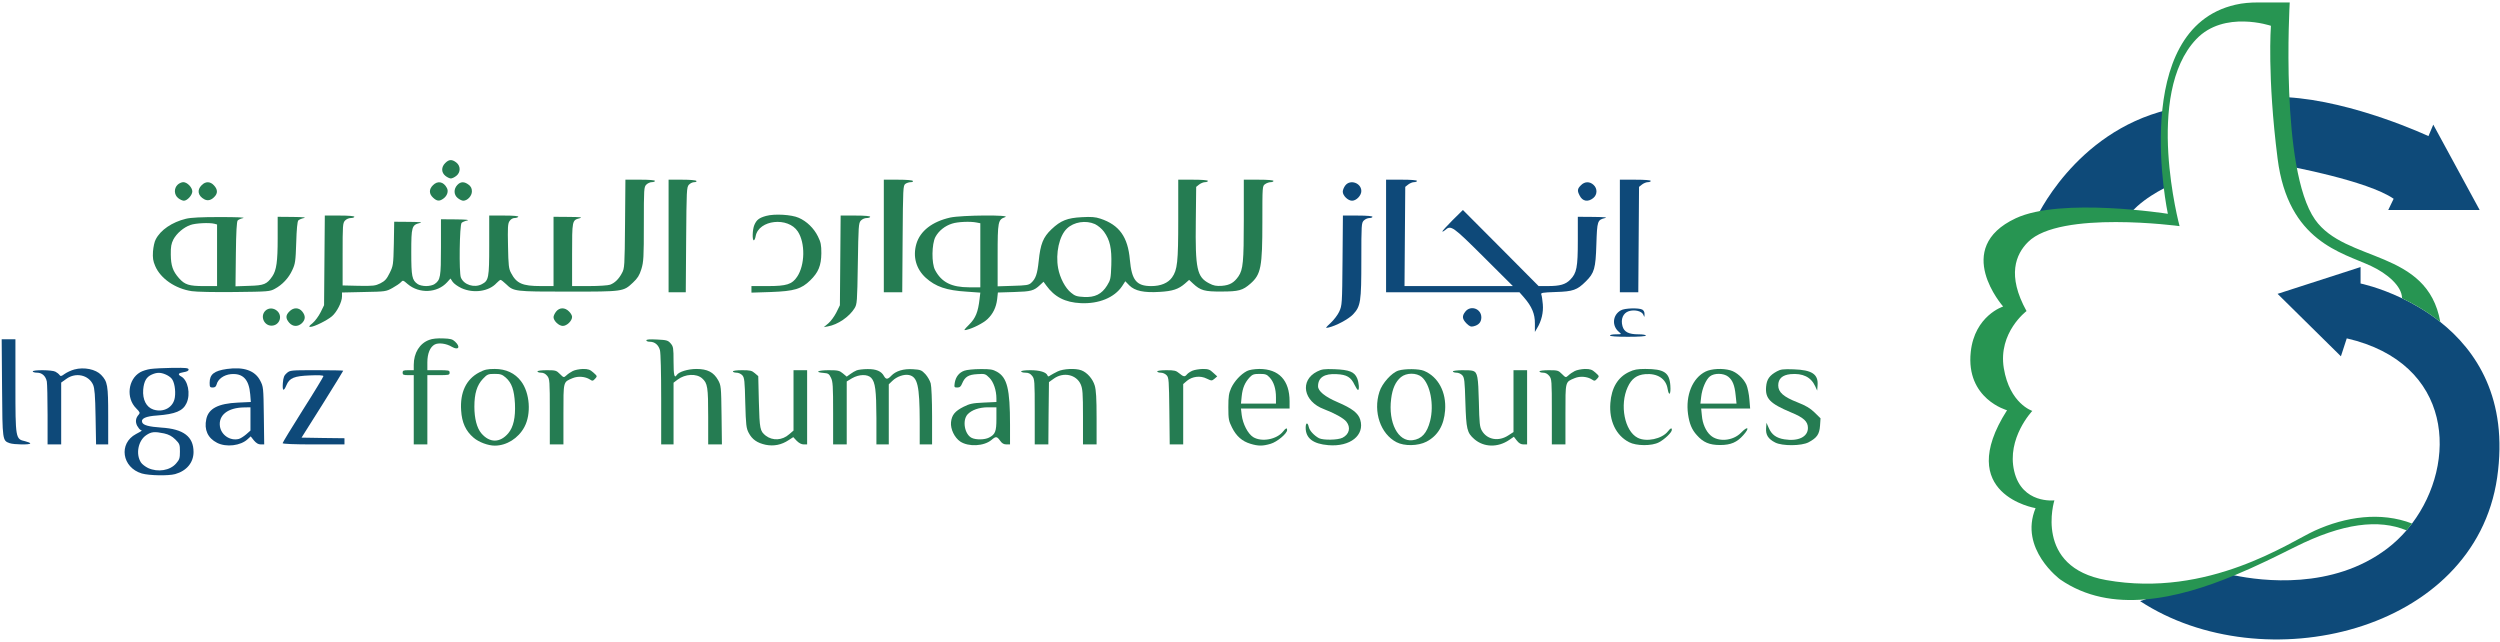 <svg width="226" height="58" viewBox="0 0 226 58" fill="none" xmlns="http://www.w3.org/2000/svg">
<g clip-path="url(#clip0_2496_2155)">
<path d="M40.254 14.735C39.874 15.104 39.885 15.595 40.265 15.898C40.433 16.032 40.646 16.132 40.758 16.132C40.869 16.132 41.082 16.032 41.249 15.898C41.652 15.584 41.652 15.003 41.249 14.69C40.858 14.388 40.59 14.399 40.254 14.735Z" fill="#257C52"/>
<path d="M56.504 20.235C56.47 24.082 56.459 24.261 56.224 24.686C55.944 25.223 55.575 25.581 55.151 25.737C54.971 25.804 54.133 25.86 53.272 25.86H51.717V23.031C51.717 19.922 51.717 19.911 52.388 19.732C52.701 19.642 52.5 19.62 51.415 19.609L50.04 19.598V22.729V25.86H48.866C47.233 25.86 46.696 25.625 46.204 24.686C45.992 24.294 45.958 24.015 45.925 22.248C45.891 20.559 45.902 20.224 46.059 19.989C46.17 19.821 46.349 19.709 46.517 19.709C46.663 19.709 46.819 19.654 46.853 19.598C46.897 19.531 46.439 19.486 45.578 19.486H44.225V22.17C44.225 25.133 44.18 25.368 43.554 25.692C42.872 26.05 41.932 25.748 41.664 25.088C41.485 24.664 41.541 20.336 41.731 20.146C41.798 20.079 42.022 19.978 42.234 19.933C42.48 19.877 42.167 19.844 41.239 19.832L39.863 19.821V22.337C39.863 25.044 39.819 25.312 39.282 25.681C39.148 25.782 38.801 25.86 38.521 25.86C38.242 25.86 37.895 25.782 37.761 25.681C37.246 25.323 37.179 25.01 37.179 22.807C37.179 20.492 37.224 20.336 37.962 20.157C38.242 20.09 37.962 20.067 37.001 20.056L35.636 20.045L35.603 22.036C35.558 23.97 35.547 24.026 35.222 24.686C34.954 25.234 34.797 25.402 34.384 25.614C33.925 25.838 33.746 25.86 32.427 25.838L30.973 25.804V22.997C30.973 20.381 30.984 20.168 31.185 19.944C31.308 19.81 31.532 19.709 31.722 19.709C31.89 19.709 32.035 19.654 32.035 19.598C32.035 19.531 31.521 19.486 30.704 19.486H29.363L29.329 23.534L29.296 27.593L28.982 28.231C28.803 28.589 28.479 29.025 28.255 29.215C27.92 29.483 27.886 29.55 28.065 29.55C28.39 29.55 29.564 28.969 30.011 28.589C30.447 28.22 30.917 27.303 30.917 26.799V26.442L32.908 26.397C34.842 26.363 34.898 26.352 35.468 26.039C35.793 25.86 36.139 25.625 36.24 25.514C36.419 25.312 36.441 25.323 36.855 25.681C37.895 26.565 39.517 26.498 40.411 25.525L40.724 25.178L40.915 25.469C41.026 25.637 41.384 25.894 41.72 26.05C42.804 26.542 44.191 26.352 44.885 25.592C45.041 25.435 45.198 25.301 45.254 25.301C45.309 25.301 45.533 25.48 45.757 25.692C46.439 26.352 46.517 26.363 51.382 26.363C56.369 26.363 56.347 26.363 57.219 25.547C57.644 25.145 57.801 24.898 57.98 24.328C58.181 23.668 58.203 23.277 58.203 20.258C58.203 17.059 58.215 16.903 58.427 16.69C58.55 16.567 58.774 16.466 58.93 16.466C59.087 16.466 59.21 16.411 59.21 16.355C59.21 16.288 58.696 16.243 57.879 16.243H56.537L56.504 20.235Z" fill="#257C52"/>
<path d="M60.44 21.332V26.42H61.223H61.994L62.028 21.679C62.062 17.195 62.073 16.926 62.274 16.702C62.397 16.568 62.609 16.468 62.755 16.468C62.911 16.468 62.99 16.423 62.956 16.356C62.911 16.289 62.363 16.244 61.659 16.244H60.44V21.332Z" fill="#257C52"/>
<path d="M79.897 21.332V26.42H80.736H81.563L81.597 21.601C81.63 16.982 81.641 16.781 81.843 16.624C81.966 16.535 82.178 16.468 82.335 16.468C82.48 16.468 82.558 16.423 82.525 16.356C82.48 16.289 81.91 16.244 81.172 16.244H79.897V21.332Z" fill="#257C52"/>
<path d="M106.513 19.845C106.513 23.726 106.435 24.397 105.954 25.079C105.596 25.582 104.937 25.862 104.076 25.862C102.734 25.862 102.309 25.336 102.141 23.491C101.962 21.422 101.19 20.337 99.479 19.767C99.01 19.61 98.652 19.588 97.802 19.633C96.482 19.7 95.89 19.935 95.051 20.729C94.302 21.444 94.056 22.048 93.899 23.591C93.776 24.766 93.631 25.202 93.206 25.582C92.993 25.772 92.77 25.806 91.573 25.839L90.186 25.884V23.099C90.186 20.024 90.22 19.856 90.857 19.633C91.517 19.409 86.932 19.443 85.903 19.666C84.271 20.035 83.186 20.874 82.839 22.048C82.504 23.2 82.817 24.318 83.689 25.112C84.584 25.918 85.557 26.253 87.379 26.365L88.621 26.454L88.554 27.025C88.419 28.21 88.196 28.758 87.614 29.34C87.111 29.843 87.089 29.887 87.368 29.82C87.95 29.686 88.9 29.205 89.269 28.847C89.773 28.367 90.052 27.785 90.142 27.058L90.209 26.443L91.685 26.398C93.217 26.354 93.463 26.287 94.022 25.761L94.335 25.47L94.581 25.806C95.331 26.846 96.281 27.338 97.701 27.405C99.334 27.483 100.743 26.902 101.436 25.873L101.727 25.425L102.096 25.806C102.599 26.298 103.405 26.477 104.836 26.387C106.01 26.32 106.536 26.141 107.117 25.638L107.498 25.302L107.844 25.627C108.526 26.264 108.895 26.365 110.427 26.354C111.982 26.354 112.34 26.253 113.044 25.638C113.995 24.799 114.118 24.139 114.118 20.047C114.118 16.837 114.118 16.815 114.364 16.647C114.498 16.546 114.733 16.468 114.867 16.468C115.013 16.468 115.124 16.412 115.124 16.356C115.124 16.289 114.599 16.244 113.782 16.244H112.44V19.879C112.44 23.681 112.373 24.363 111.96 24.978C111.557 25.56 111.166 25.783 110.461 25.839C109.947 25.873 109.712 25.828 109.309 25.616C108.202 25.045 108.046 24.318 108.101 19.979L108.135 16.893L108.403 16.68C108.549 16.569 108.784 16.468 108.929 16.468C109.074 16.468 109.197 16.412 109.197 16.356C109.197 16.289 108.672 16.244 107.855 16.244H106.513V19.845ZM88.274 20.114L88.621 20.181V23.077V25.973H87.614C86.015 25.973 85.109 25.515 84.528 24.408C84.204 23.804 84.226 22.059 84.561 21.422C84.863 20.863 85.422 20.416 86.071 20.214C86.585 20.047 87.704 20.002 88.274 20.114ZM98.987 20.259C99.256 20.393 99.602 20.673 99.804 20.952C100.34 21.701 100.508 22.44 100.463 23.949C100.419 25.179 100.396 25.302 100.083 25.806C99.602 26.588 98.976 26.902 97.992 26.846C97.355 26.812 97.176 26.756 96.829 26.465C96.303 26.052 95.811 25.112 95.655 24.24C95.409 22.898 95.755 21.321 96.449 20.662C97.075 20.058 98.16 19.89 98.987 20.259Z" fill="#257C52"/>
<path d="M125.301 21.331V26.419H131.329H137.357L137.77 26.889C138.486 27.716 138.766 28.387 138.754 29.249V30.009L138.956 29.662C139.347 29.025 139.537 28.242 139.47 27.504C139.437 27.124 139.381 26.732 139.336 26.632C139.269 26.464 139.414 26.442 140.644 26.397C142.199 26.352 142.579 26.218 143.351 25.446C144.133 24.675 144.245 24.272 144.312 22.091C144.38 19.967 144.402 19.877 145.106 19.709C145.364 19.654 145.028 19.62 144.066 19.609L142.635 19.598V21.756C142.635 24.172 142.534 24.686 141.953 25.279C141.528 25.715 141.025 25.86 139.94 25.86H139.09L135.668 22.416L132.246 18.983L131.295 19.922C130.77 20.448 130.367 20.895 130.39 20.928C130.423 20.951 130.535 20.895 130.647 20.794C131.161 20.325 131.329 20.448 134.125 23.232L136.764 25.86H131.866H126.968L127.001 21.376L127.035 16.891L127.303 16.679C127.449 16.567 127.683 16.466 127.829 16.466C127.974 16.466 128.097 16.411 128.097 16.355C128.097 16.288 127.56 16.243 126.699 16.243H125.301V21.331Z" fill="#0E4979"/>
<path d="M146.436 21.332V26.42H147.275H148.102L148.136 21.657L148.169 16.892L148.438 16.68C148.583 16.568 148.818 16.468 148.963 16.468C149.109 16.468 149.232 16.412 149.232 16.356C149.232 16.289 148.695 16.244 147.834 16.244H146.436V21.332Z" fill="#0E4979"/>
<path d="M16.065 16.691C15.707 17.026 15.73 17.608 16.11 17.91C16.278 18.044 16.501 18.145 16.624 18.145C16.926 18.145 17.385 17.641 17.385 17.306C17.385 16.948 16.926 16.467 16.568 16.467C16.423 16.467 16.199 16.568 16.065 16.691Z" fill="#257C52"/>
<path d="M18.224 16.747C17.788 17.172 17.888 17.709 18.481 18.022C18.783 18.178 19.107 18.1 19.398 17.776C19.7 17.463 19.677 17.116 19.342 16.758C19.006 16.389 18.581 16.378 18.224 16.747Z" fill="#257C52"/>
<path d="M39.136 16.747C38.767 17.105 38.778 17.53 39.147 17.866C39.494 18.19 39.717 18.212 40.064 17.966C40.422 17.72 40.567 17.295 40.399 16.993C40.097 16.412 39.561 16.311 39.136 16.747Z" fill="#257C52"/>
<path d="M41.34 16.724C40.994 17.093 41.016 17.619 41.385 17.91C41.553 18.044 41.765 18.145 41.877 18.145C42.257 18.145 42.66 17.708 42.66 17.306C42.66 17.037 42.582 16.87 42.369 16.702C41.978 16.4 41.642 16.4 41.34 16.724Z" fill="#257C52"/>
<path d="M121.621 16.758C121.487 16.926 121.386 17.183 121.386 17.328C121.386 17.686 121.856 18.145 122.225 18.145C122.616 18.145 123.064 17.675 123.064 17.272C123.064 16.545 122.068 16.188 121.621 16.758Z" fill="#0E4979"/>
<path d="M142.916 16.747C142.591 17.06 142.569 17.25 142.804 17.686C143.061 18.2 143.542 18.29 144.023 17.91C144.403 17.608 144.425 17.049 144.056 16.713C143.71 16.389 143.251 16.4 142.916 16.747Z" fill="#0E4979"/>
<path d="M69.251 19.52C68.614 19.699 68.39 19.878 68.189 20.348C68.021 20.75 67.987 21.724 68.144 21.724C68.2 21.724 68.278 21.556 68.312 21.343C68.591 19.867 71.242 19.576 72.125 20.93C72.807 21.97 72.774 23.96 72.058 25.022C71.6 25.705 71.108 25.861 69.408 25.861H67.931V26.152V26.454L69.698 26.398C71.801 26.32 72.438 26.13 73.243 25.347C73.981 24.631 74.239 24.005 74.25 22.898C74.25 22.137 74.205 21.902 73.937 21.366C73.579 20.639 72.93 20.001 72.203 19.688C71.555 19.397 70 19.308 69.251 19.52Z" fill="#257C52"/>
<path d="M75.96 23.535L75.927 27.594L75.614 28.232C75.435 28.589 75.11 29.037 74.887 29.227L74.473 29.573L74.842 29.506C75.737 29.35 76.765 28.645 77.246 27.874C77.481 27.494 77.492 27.337 77.548 23.837C77.604 20.448 77.615 20.169 77.817 19.945C77.94 19.811 78.163 19.71 78.353 19.71C78.521 19.71 78.666 19.654 78.666 19.598C78.666 19.531 78.152 19.486 77.336 19.486H75.994L75.96 23.535Z" fill="#257C52"/>
<path d="M121.365 23.535C121.332 27.494 121.32 27.606 121.074 28.154C120.94 28.456 120.582 28.925 120.291 29.194C119.788 29.664 119.788 29.675 120.101 29.608C120.784 29.451 121.891 28.858 122.304 28.433C123.009 27.684 123.065 27.304 123.065 23.491C123.065 20.303 123.076 20.147 123.289 19.934C123.412 19.811 123.635 19.711 123.792 19.711C123.948 19.711 124.071 19.655 124.071 19.599C124.071 19.532 123.557 19.487 122.741 19.487H121.399L121.365 23.535Z" fill="#0E4979"/>
<path d="M16.804 19.778C15.563 20.08 14.512 20.785 14.076 21.646C13.964 21.836 13.863 22.328 13.83 22.731C13.796 23.323 13.83 23.581 14.031 24.05C14.512 25.18 15.842 26.097 17.33 26.32C17.744 26.387 19.421 26.421 21.221 26.399C24.241 26.365 24.398 26.354 24.845 26.108C25.516 25.75 26.097 25.135 26.422 24.419C26.69 23.849 26.724 23.625 26.779 21.925C26.813 20.74 26.88 20.013 26.97 19.924C27.037 19.857 27.26 19.756 27.473 19.711C27.719 19.655 27.406 19.622 26.477 19.611L25.102 19.599V21.556C25.102 23.67 24.99 24.43 24.621 24.978C24.129 25.694 23.872 25.806 22.519 25.84L21.289 25.884L21.322 22.965C21.345 20.953 21.4 20.013 21.49 19.924C21.557 19.857 21.781 19.756 21.993 19.711C22.206 19.655 21.356 19.622 19.902 19.622C18.18 19.622 17.252 19.666 16.804 19.778ZM19.376 20.226L19.622 20.293V23.077V25.862H18.448C17.084 25.862 16.704 25.739 16.178 25.146C15.619 24.509 15.451 24.017 15.44 23.01C15.429 22.294 15.485 22.026 15.675 21.646C15.977 21.087 16.603 20.55 17.218 20.337C17.677 20.17 18.929 20.114 19.376 20.226Z" fill="#257C52"/>
<path d="M23.983 28.098C23.502 28.579 23.86 29.44 24.542 29.44C25.247 29.44 25.582 28.601 25.068 28.12C24.743 27.818 24.274 27.807 23.983 28.098Z" fill="#257C52"/>
<path d="M26.163 28.154C25.817 28.489 25.805 28.78 26.141 29.171C26.465 29.54 26.913 29.563 27.293 29.216C27.617 28.892 27.639 28.556 27.326 28.165C27.024 27.785 26.532 27.773 26.163 28.154Z" fill="#257C52"/>
<path d="M50.274 28.165C50.14 28.333 50.04 28.557 50.04 28.669C50.04 29.004 50.52 29.463 50.878 29.463C51.247 29.463 51.717 29.004 51.717 28.646C51.717 28.523 51.594 28.3 51.437 28.154C51.068 27.774 50.576 27.785 50.274 28.165Z" fill="#257C52"/>
<path d="M132.471 28.165C132.146 28.567 132.18 28.836 132.571 29.238C132.851 29.507 132.974 29.563 133.22 29.496C133.678 29.384 133.913 29.115 133.913 28.691C133.913 27.908 132.952 27.561 132.471 28.165Z" fill="#0E4979"/>
<path d="M146.528 28.053C145.767 28.467 145.689 29.473 146.371 30.021C146.606 30.211 146.595 30.223 146.08 30.223C145.779 30.223 145.544 30.267 145.544 30.334C145.544 30.402 146.159 30.446 147.165 30.446C148.172 30.446 148.787 30.402 148.787 30.334C148.787 30.267 148.485 30.223 148.116 30.223C147.232 30.223 146.819 30.01 146.673 29.485C146.494 28.847 146.729 28.299 147.244 28.131C147.769 27.964 148.429 28.12 148.563 28.467C148.653 28.702 148.664 28.702 148.664 28.411C148.675 28.221 148.597 28.064 148.462 27.986C148.138 27.818 146.874 27.852 146.528 28.053Z" fill="#0E4979"/>
<path d="M38.801 30.726C37.94 31.039 37.403 31.9 37.403 32.985V33.466H36.9C36.475 33.466 36.397 33.5 36.397 33.69C36.397 33.88 36.475 33.913 36.9 33.913H37.403V37.045V40.176H38.018H38.633V37.045V33.913H39.64C40.568 33.913 40.646 33.902 40.646 33.69C40.646 33.477 40.568 33.466 39.64 33.466H38.633V32.761C38.633 31.956 38.879 31.364 39.304 31.14C39.651 30.961 40.355 31.05 40.847 31.352C41.451 31.699 41.664 31.375 41.138 30.883C40.903 30.659 40.724 30.614 40.053 30.592C39.55 30.57 39.081 30.614 38.801 30.726Z" fill="#257C52"/>
<path d="M0.186 35.054C0.22 39.852 0.22 39.829 0.879 40.064C1.26 40.198 2.736 40.221 2.736 40.087C2.736 40.031 2.523 39.952 2.266 39.885C1.405 39.695 1.394 39.651 1.394 34.831V30.671H0.768H0.152L0.186 35.054Z" fill="#0E4979"/>
<path d="M58.429 30.771C58.429 30.838 58.563 30.894 58.742 30.894C59.189 30.894 59.525 31.174 59.659 31.654C59.726 31.9 59.771 33.678 59.771 36.116V40.176H60.33H60.889V37.391V34.596L61.258 34.316C61.94 33.801 62.958 33.746 63.472 34.204C63.964 34.64 64.02 34.987 64.02 37.66V40.176H64.646H65.261L65.228 37.514C65.194 34.931 65.183 34.853 64.915 34.361C64.512 33.645 63.953 33.354 62.958 33.354C62.186 33.354 61.359 33.611 61.18 33.902C60.967 34.238 60.889 33.913 60.889 32.694C60.889 31.453 60.867 31.33 60.632 31.05C60.386 30.771 60.285 30.737 59.402 30.693C58.719 30.659 58.429 30.681 58.429 30.771Z" fill="#257C52"/>
<path d="M6.728 33.399C6.426 33.477 6.035 33.667 5.845 33.801C5.543 34.025 5.476 34.036 5.375 33.891C5.308 33.801 5.14 33.667 5.006 33.6C4.704 33.432 2.959 33.421 2.959 33.578C2.959 33.634 3.138 33.69 3.351 33.69C3.798 33.69 4.134 33.992 4.234 34.495C4.268 34.685 4.301 36.038 4.301 37.503V40.176H4.916H5.531V37.38V34.584L6.001 34.249C6.851 33.634 8.014 33.891 8.417 34.786C8.551 35.11 8.607 35.714 8.64 37.682L8.685 40.176H9.233H9.781V37.604C9.781 34.808 9.725 34.506 9.144 33.891C8.651 33.377 7.6 33.164 6.728 33.399Z" fill="#0E4979"/>
<path d="M13.616 33.354C13.291 33.399 12.867 33.533 12.665 33.656C11.569 34.293 11.379 35.982 12.307 36.91C12.654 37.257 12.676 37.324 12.542 37.48C12.263 37.782 12.218 38.129 12.397 38.487C12.497 38.666 12.632 38.834 12.71 38.867C12.878 38.923 12.867 38.934 12.296 39.236C10.697 40.086 11.021 42.267 12.822 42.803C13.482 42.994 15.215 43.027 15.83 42.859C16.87 42.569 17.496 41.819 17.496 40.858C17.496 39.471 16.59 38.778 14.589 38.655C13.459 38.576 12.956 38.442 12.855 38.185C12.721 37.838 13.168 37.626 14.22 37.559C15.841 37.436 16.535 37.156 16.859 36.452C17.25 35.624 16.993 34.36 16.367 34.025C16.042 33.846 16.11 33.723 16.602 33.645C16.892 33.6 17.049 33.522 17.049 33.41C17.049 33.264 16.814 33.242 15.629 33.253C14.835 33.264 13.94 33.309 13.616 33.354ZM14.958 33.846C15.159 33.924 15.405 34.092 15.506 34.215C15.763 34.495 15.897 35.289 15.808 35.915C15.685 36.821 14.79 37.324 13.862 37.022C13.224 36.809 12.878 36.127 12.945 35.221C13.012 34.461 13.236 34.07 13.728 33.857C14.186 33.656 14.51 33.656 14.958 33.846ZM14.835 39.18C15.271 39.281 15.539 39.426 15.852 39.728C16.244 40.12 16.266 40.198 16.266 40.824C16.266 41.428 16.221 41.551 15.919 41.898C15.371 42.535 14.275 42.714 13.392 42.312C13.135 42.188 12.844 41.965 12.743 41.808C12.251 41.059 12.486 39.829 13.224 39.337C13.683 39.024 13.974 39.001 14.835 39.18Z" fill="#0E4979"/>
<path d="M20.518 33.354C19.355 33.521 18.952 33.834 18.952 34.606C18.952 34.986 18.985 35.031 19.232 35.031C19.433 35.031 19.522 34.953 19.578 34.763C19.701 34.271 20.227 33.89 20.864 33.823C21.96 33.723 22.508 34.293 22.62 35.646L22.676 36.34L21.513 36.395C19.735 36.474 18.851 36.932 18.65 37.883C18.438 38.844 18.784 39.605 19.623 40.03C20.451 40.455 21.759 40.298 22.396 39.694L22.665 39.448L22.956 39.817C23.168 40.063 23.347 40.175 23.57 40.175H23.884L23.85 37.57C23.817 35.031 23.805 34.953 23.526 34.416C23.056 33.499 22.038 33.141 20.518 33.354ZM22.642 37.872V38.923L22.251 39.269C22.027 39.459 21.725 39.65 21.58 39.683C20.797 39.873 19.992 39.325 19.88 38.531C19.746 37.525 20.596 36.854 22.061 36.831L22.642 36.82V37.872Z" fill="#0E4979"/>
<path d="M43.32 33.666C42.145 34.281 41.575 35.467 41.687 37.11C41.754 38.195 42.101 38.967 42.816 39.571C43.286 39.973 44.125 40.286 44.729 40.286C45.791 40.286 46.853 39.627 47.401 38.609C48.039 37.435 47.905 35.511 47.1 34.46C46.552 33.733 45.735 33.353 44.729 33.353C44.058 33.353 43.812 33.409 43.32 33.666ZM45.724 34.136C46.261 34.617 46.484 35.243 46.552 36.495C46.608 37.737 46.417 38.609 45.948 39.168C45.199 40.051 44.259 40.051 43.51 39.168C43.107 38.687 42.884 37.826 42.884 36.764C42.884 35.567 43.118 34.818 43.655 34.248C44.047 33.834 44.125 33.8 44.706 33.8C45.243 33.8 45.389 33.845 45.724 34.136Z" fill="#257C52"/>
<path d="M51.772 33.544C51.593 33.634 51.325 33.813 51.202 33.936C50.967 34.148 50.956 34.148 50.62 33.813C50.296 33.488 50.229 33.466 49.435 33.466C48.943 33.466 48.585 33.511 48.585 33.578C48.585 33.634 48.731 33.69 48.91 33.69C49.133 33.69 49.312 33.79 49.469 33.98C49.692 34.26 49.703 34.417 49.703 37.224V40.176H50.319H50.934V37.458C50.934 34.405 50.9 34.551 51.772 34.182C52.253 33.98 52.913 34.036 53.327 34.305C53.562 34.461 53.595 34.45 53.797 34.238C54.009 34.003 53.998 34.003 53.64 33.678C53.338 33.41 53.181 33.354 52.689 33.354C52.376 33.365 51.962 33.444 51.772 33.544Z" fill="#257C52"/>
<path d="M77.45 33.477C77.305 33.533 77.047 33.678 76.868 33.813L76.544 34.047L76.198 33.757C75.884 33.5 75.761 33.466 74.912 33.466C73.95 33.466 73.592 33.645 74.453 33.712C74.867 33.746 74.945 33.79 75.113 34.137C75.292 34.484 75.314 34.886 75.314 37.346V40.176H75.929H76.544V37.324V34.484L77.025 34.193C77.674 33.824 78.423 33.813 78.758 34.159C79.127 34.562 79.217 35.267 79.228 37.794V40.176H79.787H80.346V37.458V34.741L80.671 34.428C81.073 34.036 81.722 33.813 82.169 33.902C82.952 34.07 83.131 34.864 83.142 38.073V40.176H83.701H84.26V37.626C84.26 36.172 84.204 34.909 84.137 34.663C84.07 34.417 83.858 34.047 83.657 33.824C83.31 33.455 83.22 33.421 82.538 33.377C81.677 33.321 80.984 33.533 80.57 33.969C80.246 34.316 80.089 34.316 79.91 33.992C79.675 33.556 79.206 33.354 78.423 33.365C78.043 33.365 77.595 33.421 77.45 33.477Z" fill="#257C52"/>
<path d="M87.179 33.51C86.698 33.678 86.396 34.069 86.307 34.617C86.251 35.009 86.262 35.031 86.542 35.031C86.765 35.031 86.866 34.942 86.978 34.662C87.235 34.058 87.548 33.868 88.342 33.823C89.035 33.779 89.08 33.79 89.449 34.159C89.818 34.528 90.076 35.288 90.076 36.026V36.34L88.912 36.395C87.906 36.44 87.66 36.496 87.101 36.776C86.329 37.167 86.038 37.514 85.971 38.174C85.915 38.789 86.284 39.56 86.81 39.918C87.559 40.41 88.946 40.343 89.628 39.773C90.031 39.426 90.12 39.437 90.411 39.84C90.579 40.086 90.746 40.175 90.981 40.175H91.306V38.408C91.306 35.154 91.049 34.136 90.132 33.611C89.751 33.398 89.528 33.354 88.622 33.365C88.04 33.365 87.38 33.432 87.179 33.51ZM90.076 37.861C90.076 39.001 89.975 39.27 89.405 39.56C89.013 39.762 88.219 39.773 87.839 39.583C87.201 39.27 86.978 38.017 87.459 37.469C87.828 37.066 88.51 36.82 89.326 36.82H90.076V37.861Z" fill="#257C52"/>
<path d="M95.609 33.578C95.363 33.701 95.073 33.857 94.95 33.936C94.782 34.059 94.737 34.059 94.692 33.936C94.58 33.645 93.999 33.466 93.149 33.466C92.668 33.466 92.31 33.511 92.31 33.578C92.31 33.634 92.478 33.69 92.691 33.69C92.97 33.69 93.138 33.768 93.306 33.98C93.529 34.26 93.54 34.417 93.54 37.224V40.176H94.156H94.771L94.793 37.358L94.826 34.54L95.285 34.215C96.146 33.611 97.287 33.857 97.689 34.73C97.868 35.144 97.902 35.49 97.902 37.682V40.176H98.517H99.132V37.794C99.132 36.016 99.087 35.267 98.964 34.853C98.785 34.249 98.271 33.667 97.756 33.477C97.231 33.276 96.112 33.332 95.609 33.578Z" fill="#257C52"/>
<path d="M107.8 33.511C107.61 33.589 107.398 33.734 107.308 33.835C107.107 34.092 106.995 34.07 106.604 33.746C106.313 33.5 106.167 33.466 105.441 33.466C104.96 33.466 104.613 33.511 104.613 33.578C104.613 33.634 104.758 33.69 104.926 33.69C105.116 33.69 105.34 33.79 105.463 33.925C105.664 34.137 105.675 34.394 105.709 37.168L105.743 40.176H106.358H106.961V37.447V34.718L107.297 34.428C107.778 34.025 108.516 33.936 109.086 34.226C109.534 34.439 109.545 34.439 109.791 34.238L110.037 34.025L109.668 33.69C109.366 33.399 109.22 33.354 108.717 33.354C108.404 33.365 107.979 33.432 107.8 33.511Z" fill="#257C52"/>
<path d="M112.719 33.544C112.16 33.834 111.579 34.472 111.299 35.076C111.087 35.557 111.042 35.825 111.042 36.82C111.042 37.894 111.076 38.05 111.377 38.654C111.769 39.437 112.294 39.895 113.044 40.119C113.748 40.332 114.151 40.332 114.867 40.119C115.448 39.952 116.354 39.191 116.354 38.878C116.354 38.643 116.242 38.688 115.996 39.001C115.426 39.728 114.061 39.985 113.29 39.515C112.809 39.213 112.35 38.33 112.25 37.514L112.183 36.932H114.386H116.578V36.283C116.578 34.382 115.616 33.353 113.838 33.353C113.346 33.365 112.932 33.432 112.719 33.544ZM114.777 34.125C115.146 34.517 115.347 35.143 115.347 35.914V36.485H113.771H112.183L112.25 35.814C112.328 35.065 112.541 34.572 112.977 34.103C113.223 33.846 113.357 33.801 113.871 33.801C114.397 33.801 114.52 33.846 114.777 34.125Z" fill="#257C52"/>
<path d="M119.062 33.589C117.474 34.394 117.82 36.295 119.688 36.988C120.639 37.346 121.477 37.816 121.712 38.118C122.126 38.643 121.981 39.258 121.365 39.572C120.952 39.784 119.632 39.806 119.241 39.616C118.805 39.382 118.38 38.934 118.313 38.599C118.212 38.14 118.033 38.196 118.033 38.666C118.033 39.616 118.704 40.131 120.079 40.243C122.059 40.41 123.39 39.348 122.965 37.939C122.786 37.346 122.238 36.921 120.907 36.351C119.778 35.87 119.151 35.356 119.151 34.919C119.151 34.126 119.722 33.756 120.84 33.824C121.746 33.868 122.126 34.092 122.45 34.785C122.573 35.042 122.707 35.244 122.763 35.255C122.898 35.255 122.853 34.595 122.685 34.193C122.439 33.611 121.969 33.432 120.661 33.376C119.688 33.343 119.487 33.376 119.062 33.589Z" fill="#257C52"/>
<path d="M126.421 33.499C125.806 33.689 124.934 34.662 124.699 35.422C124.117 37.234 124.8 39.225 126.242 39.974C126.947 40.343 128.188 40.321 128.949 39.929C129.977 39.392 130.536 38.453 130.637 37.1C130.76 35.456 130.022 34.058 128.725 33.521C128.266 33.331 127.003 33.32 126.421 33.499ZM128.524 34.081C129.295 34.729 129.653 36.597 129.284 38.05C129.004 39.158 128.512 39.694 127.696 39.795C126.388 39.963 125.482 38.207 125.761 36.049C125.873 35.132 126.153 34.505 126.645 34.092C127.137 33.689 128.043 33.678 128.524 34.081Z" fill="#257C52"/>
<path d="M142.355 33.544C142.176 33.634 141.907 33.813 141.784 33.936C141.549 34.148 141.538 34.148 141.203 33.813C140.878 33.488 140.811 33.466 140.017 33.466C139.525 33.466 139.167 33.511 139.167 33.578C139.167 33.634 139.313 33.69 139.492 33.69C139.715 33.69 139.894 33.79 140.051 33.98C140.275 34.26 140.286 34.417 140.286 37.224V40.176H140.901H141.516V37.458C141.516 34.405 141.482 34.551 142.355 34.182C142.835 33.98 143.495 34.036 143.909 34.305C144.144 34.461 144.177 34.45 144.379 34.238C144.591 34.003 144.58 34.003 144.222 33.678C143.92 33.41 143.764 33.354 143.272 33.354C142.959 33.365 142.545 33.444 142.355 33.544Z" fill="#257C52"/>
<path d="M147.276 33.621C146.259 34.091 145.677 35.053 145.576 36.44C145.453 38.039 146.08 39.358 147.265 39.973C147.925 40.32 149.323 40.331 149.971 39.984C150.486 39.716 151.134 39.09 151.134 38.866C151.134 38.643 151.023 38.687 150.776 39C150.24 39.683 148.819 39.984 148.037 39.571C146.862 38.967 146.404 36.607 147.142 34.997C147.489 34.236 147.958 33.89 148.73 33.823C149.837 33.733 150.609 34.236 150.754 35.154C150.877 35.869 151.056 35.668 151 34.863C150.922 33.677 150.441 33.353 148.73 33.353C148.025 33.353 147.712 33.409 147.276 33.621Z" fill="#257C52"/>
<path d="M154.187 33.587C153.001 34.169 152.364 35.735 152.599 37.446C152.722 38.296 152.934 38.832 153.393 39.336C153.963 39.984 154.522 40.23 155.495 40.23C156.468 40.23 157.027 39.984 157.597 39.336C158.201 38.665 158.022 38.463 157.396 39.112C156.658 39.872 155.316 39.984 154.623 39.347C154.209 38.978 153.907 38.296 153.851 37.58L153.784 36.931H155.998H158.213L158.145 36.104C158.112 35.645 157.989 35.053 157.877 34.784C157.609 34.191 156.982 33.632 156.423 33.476C155.708 33.274 154.712 33.33 154.187 33.587ZM156.222 34.046C156.625 34.359 156.815 34.829 156.904 35.746L156.982 36.484H155.35H153.717L153.784 35.891C153.862 35.142 154.22 34.303 154.578 34.024C154.969 33.711 155.808 33.722 156.222 34.046Z" fill="#257C52"/>
<path d="M160.64 33.566C159.958 33.935 159.712 34.292 159.656 34.964C159.566 36.037 160.014 36.484 161.904 37.278C163.055 37.748 163.436 38.106 163.436 38.687C163.436 39.493 162.563 39.917 161.311 39.716C160.584 39.604 160.159 39.291 159.902 38.699L159.689 38.218L159.656 38.71C159.611 39.314 159.846 39.683 160.483 40.007C161.121 40.331 162.854 40.32 163.491 39.985C164.252 39.582 164.476 39.258 164.531 38.486L164.576 37.815L164.039 37.289C163.637 36.898 163.234 36.663 162.496 36.373C161.233 35.88 160.752 35.456 160.752 34.84C160.752 34.237 161.121 33.901 161.859 33.823C162.966 33.722 163.715 34.08 164.095 34.919L164.274 35.31L164.308 34.829C164.386 33.823 163.793 33.443 162.15 33.387C161.21 33.353 160.964 33.387 160.64 33.566Z" fill="#257C52"/>
<path d="M25.929 33.723C25.683 33.936 25.615 34.103 25.571 34.618C25.515 35.356 25.638 35.434 25.895 34.819C26.175 34.159 26.599 33.992 28.042 33.936C28.791 33.902 29.239 33.925 29.239 34.003C29.239 34.059 28.411 35.434 27.393 37.033C26.376 38.644 25.548 40.008 25.548 40.064C25.548 40.131 26.644 40.176 28.344 40.176H31.14V39.896V39.617L29.205 39.594L27.259 39.561L29.149 36.564C30.178 34.909 31.028 33.544 31.028 33.511C31.028 33.488 29.954 33.466 28.635 33.466C26.275 33.466 26.23 33.466 25.929 33.723Z" fill="#0E4979"/>
<path d="M66.254 33.578C66.254 33.633 66.399 33.689 66.567 33.689C66.757 33.689 66.981 33.79 67.104 33.924C67.294 34.137 67.328 34.405 67.372 36.418C67.428 38.442 67.462 38.711 67.685 39.136C67.999 39.728 68.446 40.041 69.218 40.209C69.944 40.354 70.649 40.22 71.297 39.784L71.711 39.516L72.024 39.851C72.226 40.053 72.449 40.175 72.651 40.175H72.964V36.821V33.466H72.349H71.734V36.194V38.923L71.342 39.258C70.716 39.818 69.844 39.862 69.218 39.382C68.703 38.968 68.669 38.789 68.602 36.34L68.546 34.002L68.233 33.734C67.965 33.499 67.808 33.466 67.082 33.466C66.601 33.466 66.254 33.511 66.254 33.578Z" fill="#257C52"/>
<path d="M131.34 33.577C131.34 33.633 131.486 33.689 131.653 33.689C131.844 33.689 132.067 33.79 132.19 33.924C132.38 34.136 132.414 34.405 132.47 36.362C132.548 38.811 132.615 39.113 133.275 39.694C134.136 40.443 135.4 40.477 136.429 39.773L136.854 39.482L137.122 39.828C137.312 40.074 137.491 40.175 137.726 40.175H138.05V36.82V33.465H137.435H136.82V36.261V39.057L136.373 39.347C135.489 39.94 134.449 39.761 133.968 38.945C133.767 38.598 133.733 38.307 133.689 36.317C133.633 34.058 133.566 33.678 133.174 33.532C132.884 33.42 131.34 33.454 131.34 33.577Z" fill="#257C52"/>
<path d="M216.385 17.969L215.896 18.985H224.162L219.968 11.267L219.532 12.305C219.532 12.305 212.792 9.14 206.755 8.789L205.895 9.531L206.755 15.001C206.756 15 214.021 16.327 216.385 17.969Z" fill="#0E4A79"/>
<path d="M195.97 16.856C195.97 16.856 193.232 18.086 192.19 19.845H184.014C184.014 19.845 187.49 11.992 195.97 9.922C195.97 9.921 195.657 14.668 195.97 16.856Z" fill="#0E4A79"/>
<path d="M220.603 29.105C219.435 28.181 218.23 27.484 217.142 26.964C215.041 25.959 213.395 25.628 213.395 25.628V24.141L205.894 26.564L211.618 32.21L212.147 30.588C221.821 32.822 222.182 41.848 218.049 47.326L217.549 47.943C217.028 48.548 216.448 49.098 215.819 49.577C210.867 53.353 204.444 52.521 201.988 52.012C201.341 51.878 200.971 51.764 200.971 51.764L197.065 53.092L193.924 54.184L193.469 54.344C204.566 61.611 223.71 57.234 225.743 43.171C226.772 36.04 223.857 31.689 220.603 29.105Z" fill="#0E4A79"/>
<path d="M218.049 47.326C217.889 47.536 217.722 47.747 217.549 47.944C215.037 46.91 211.808 47.276 207.46 49.451C205.869 50.245 203.999 51.181 201.987 52.013C199.433 53.071 196.649 53.962 193.923 54.185C191.206 54.416 188.551 53.979 186.242 52.383C186.242 52.383 182.491 49.628 184.015 45.936C184.015 45.936 176.573 44.706 181.436 37.086C181.436 37.086 177.698 36.065 178.156 31.811C178.51 28.526 181.084 27.708 181.084 27.708C181.084 27.708 176.426 22.446 182.223 19.732C186.32 17.813 195.974 19.328 195.974 19.328C195.974 19.328 192.421 2.641 202.081 0.428C202.744 0.273 203.43 0.222 204.11 0.222H206.992C206.992 0.222 206.097 15.302 209.276 19.845C212.036 23.785 219.433 22.491 220.605 29.107C219.437 28.183 218.232 27.485 217.144 26.965C217.144 25.872 215.804 24.727 214.347 24.047C211.709 22.817 206.854 21.85 205.896 14.349C204.942 6.847 205.291 2.332 205.291 2.332C205.291 2.332 201.061 0.896 198.545 3.537C193.816 8.501 197.033 20.442 197.033 20.442C197.033 20.442 186.233 18.986 183.336 21.875C182.226 22.982 181.408 24.886 183.198 28.12C183.198 28.12 180.619 30.053 181.143 33.278C181.672 36.5 183.722 37.146 183.722 37.146C183.722 37.146 181.378 39.608 182.084 42.593C182.785 45.584 185.717 45.232 185.717 45.232C185.717 45.232 183.815 51.272 190.405 52.439C199.667 54.082 207.022 48.981 209.265 47.967C212.047 46.706 215.212 46.236 218.049 47.326Z" fill="#279552"/>
</g>
<defs>
<clipPath id="clip0_2496_2155">
<rect width="225.999" height="57.558" fill="white" transform="translate(0.001 0.221)"/>
</clipPath>
</defs>
</svg>
